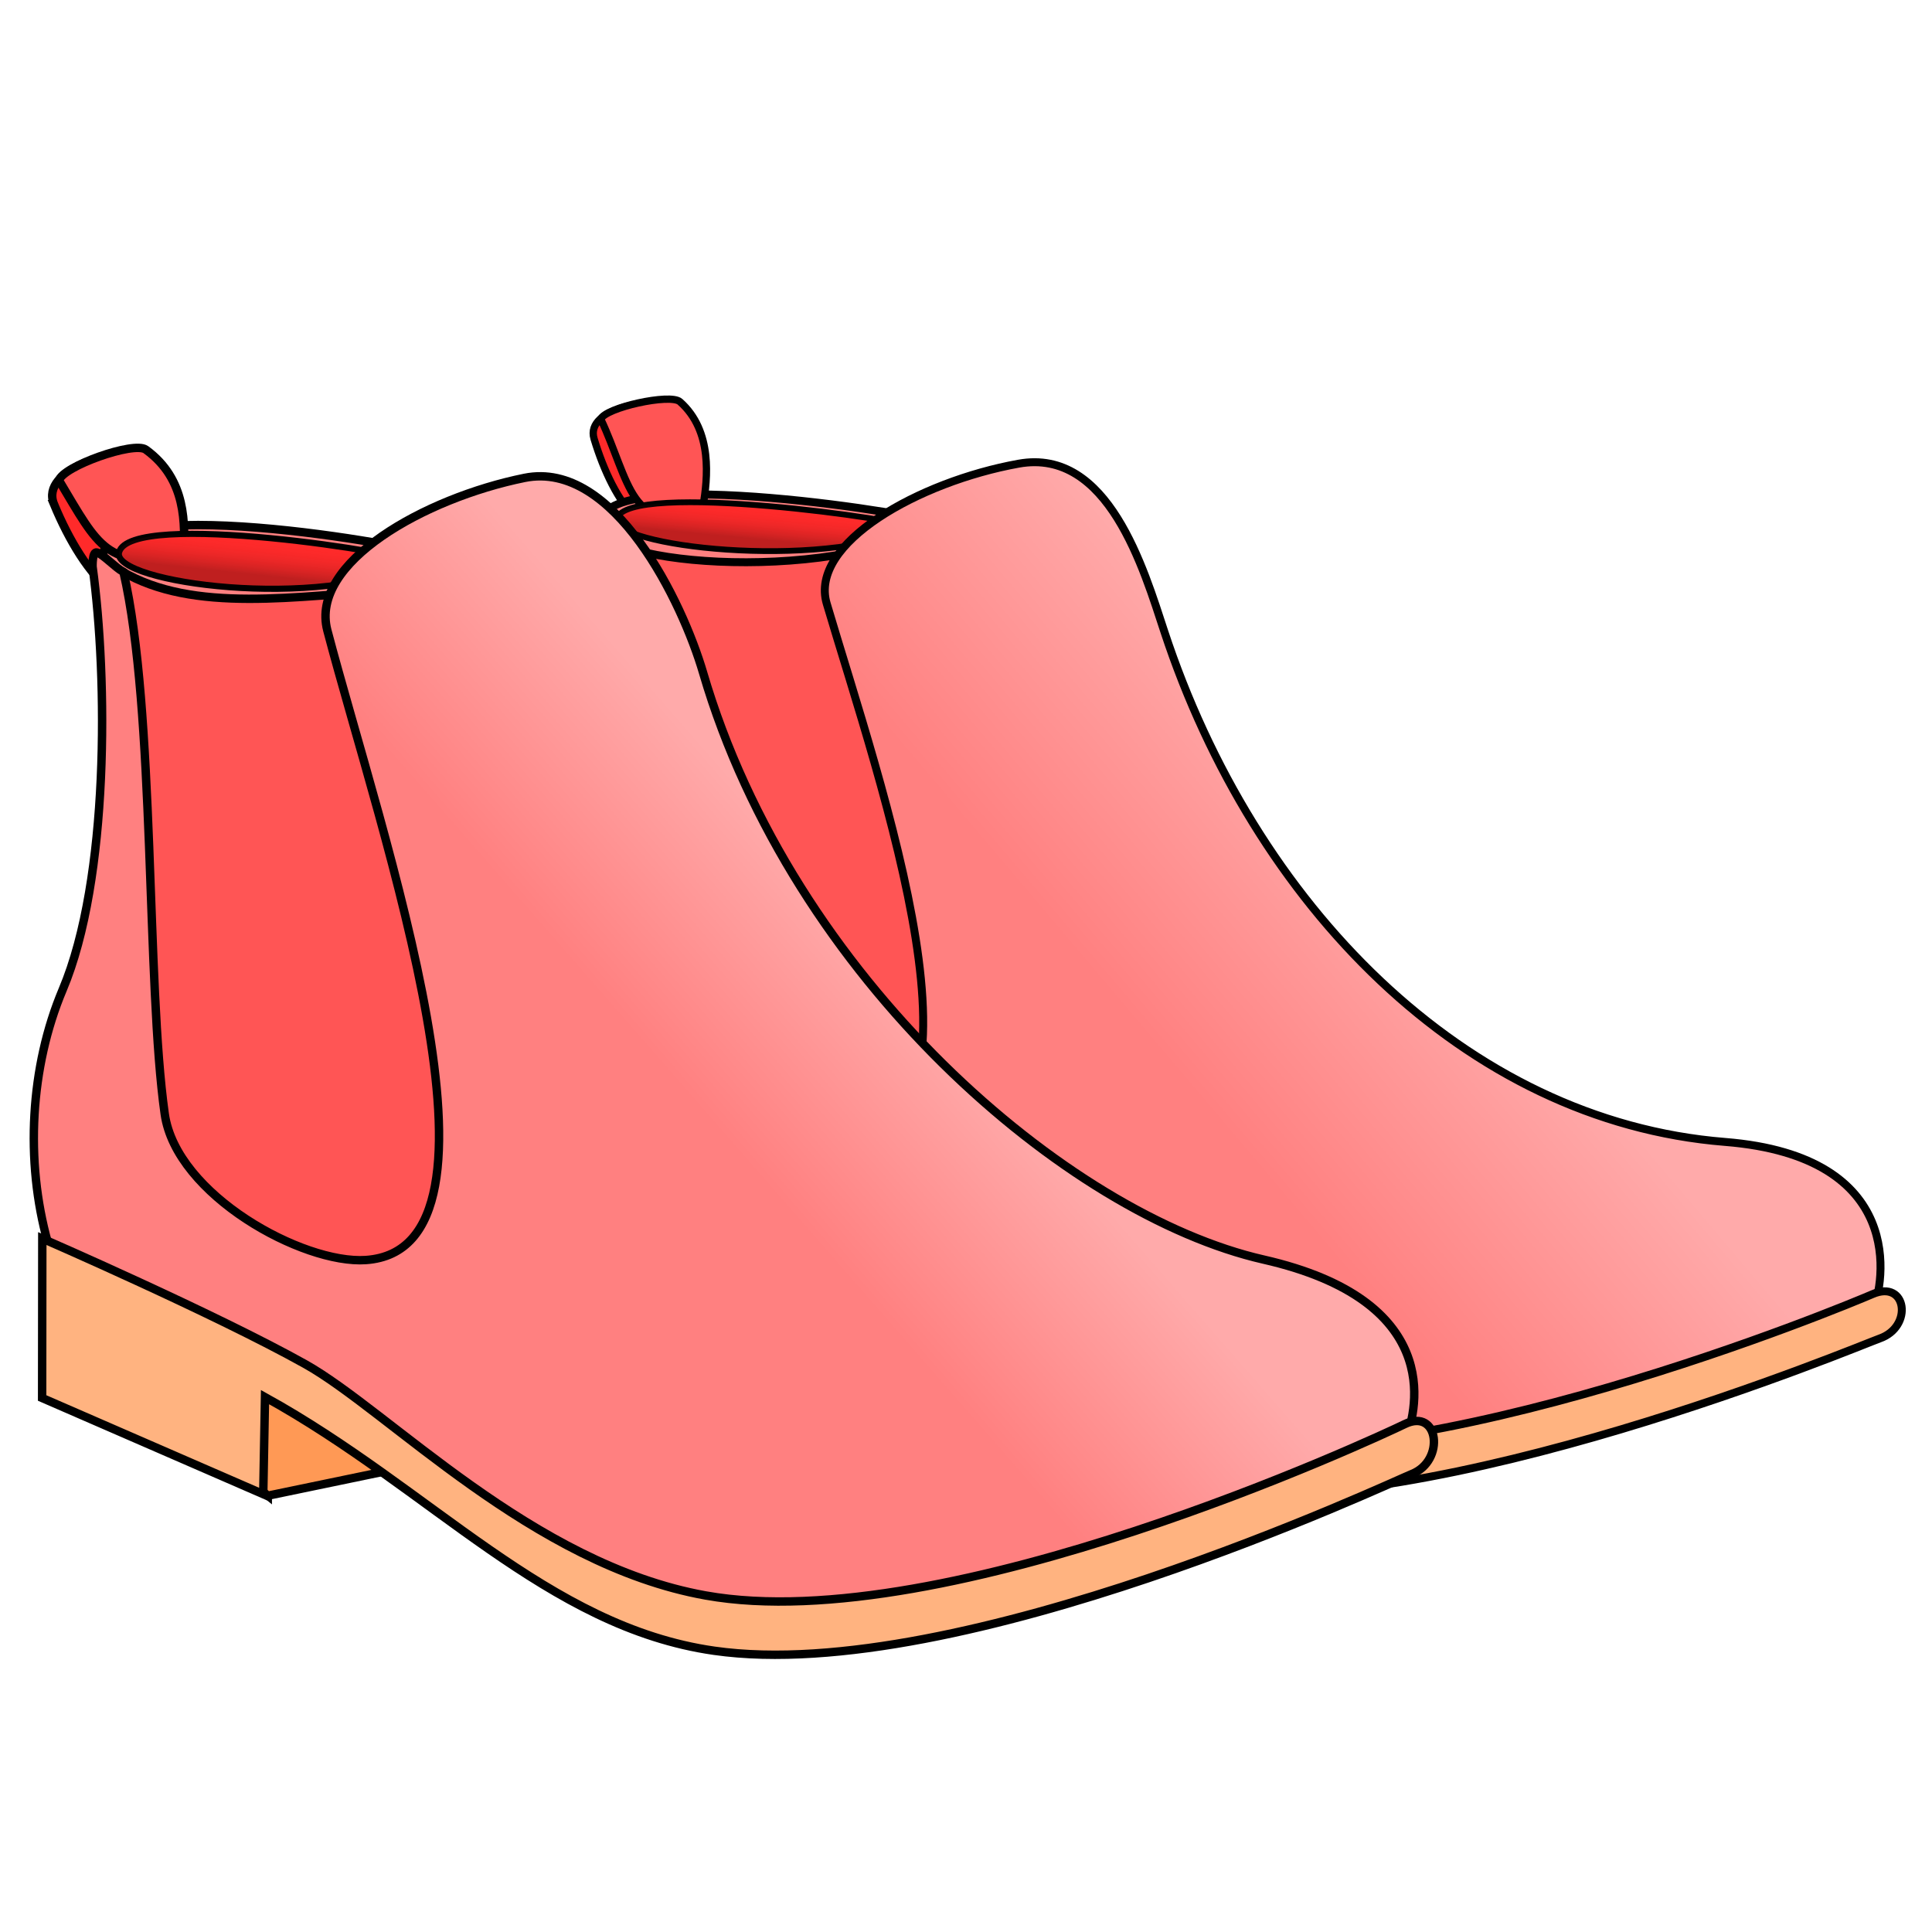<svg cursor="default" version="1.1" viewBox="0 0 256 256" xmlns="http://www.w3.org/2000/svg" xmlns:xlink="http://www.w3.org/1999/xlink">
 <defs>
  <linearGradient id="innoGrad2">
   <stop stop-opacity=".251" offset="0"/>
   <stop stop-color="#ff2a2a" stop-opacity="0" offset="1"/>
  </linearGradient>
  <linearGradient id="innoGrad1">
   <stop stop-color="#faa" offset="0"/>
   <stop stop-color="#ff8080" offset="1"/>
  </linearGradient>
  <linearGradient id="linearGradient4322" x1="342.19" x2="331.34" y1="43.11" y2="52.593" gradientTransform="matrix(2.231 0 0 2.231 -625.57 53.562)" gradientUnits="userSpaceOnUse" xlink:href="#innoGrad1"/>
  <linearGradient id="linearGradient4350" x1="295.28" x2="295.5" y1="10.091" y2="8.008" gradientTransform="matrix(2.231 0 0 2.231 -625.57 53.562)" gradientUnits="userSpaceOnUse" xlink:href="#innoGrad2"/>
  <linearGradient id="linearGradient4421" x1="295.28" x2="295.5" y1="10.091" y2="8.008" gradientTransform="matrix(2.231 0 0 1.984 -559.83 51.275)" gradientUnits="userSpaceOnUse" xlink:href="#innoGrad2"/>
  <linearGradient id="linearGradient4467" x1="371.43" x2="357.32" y1="36" y2="47.964" gradientTransform="matrix(2.231 0 0 2.231 -625.57 53.562)" gradientUnits="userSpaceOnUse" xlink:href="#innoGrad1"/>
 </defs>
 <g fill-rule="evenodd">
  <g stroke="#000">
   <path d="m78.718 58.143c-1.256-4.177 8.342-5.507 9.614-4.375 4.388 3.907 3.596 8.913 3.034 12.444-4.744 8.406-10.083 0.464-12.648-8.07z" fill="#ff2a2a" stroke-width=".968"/>
   <path d="m77.707 69.424c9.033 5.945 22.372 4.25 35.783 3.382l15.356 82.293c-15.684 4.605-31.369 1.406-47.053-9.019z" fill="#f55" stroke-width="1.052"/>
   <path d="m79.602 68.983c-2.871 5.623 29.547 8.759 44.727 0.354-0.994-0.958-43.368-7.883-44.727-0.354z" fill="#ff8080" stroke-width="1.052"/>
   <path d="m79.607 55.54c0.566-1.523 9.214-3.436 10.486-2.31 4.4 3.893 3.646 10.206 3.084 13.737-9.574 4.622-9.746-3.338-13.57-11.428z" fill="#f55" stroke-width=".968"/>
   <path d="m81.722 68.746c-0.982 3.577 26.738 6.929 39.371 1.186-0.374-0.935-37.959-6.334-39.371-1.186z" fill="#ff2a2a" stroke-width=".769"/>
  </g>
  <path d="m81.722 68.746c-0.982 3.577 26.738 6.929 39.371 1.186-0.374-0.935-37.959-6.334-39.371-1.186z" fill="url(#linearGradient4421)"/>
  <g stroke="#000">
   <path d="m69.677 149.59c-3.027-9.614-2.336-20.732 1.973-29.811 6.17-13.002 5.988-36.663 3.96-49.844 0 0-0.063-1.855 0.592-1.673 0.83 0.23 2.375 1.742 3.506 2.3 4.226 16.289 3.003 48.421 5.466 63.872 1.524 9.562 18.34 17.72 26.656 17.211 21.252-1.3 4.835-47.626-2.285-71.668-2.369-7.996 12.229-16.159 25.428-18.537 11.896-2.143 16.585 13.998 19.31 22.264 11.88 36.04 39.74 64.85 74.305 67.608 24.164 1.928 21.122 18.711 19.554 22.386-29.311 16.246-55.01 17.97-82.245 20.608-19.866 3.313-63.16-28.34-96.22-44.716z" fill="url(#linearGradient4467)" stroke-width="1.052"/>
   <path d="m156.88 191.17c31.91 5.075 87.65-18.137 91.249-19.693 4.516-1.954 5.403 4.31 0.942 5.878-2.486 0.874-58.546 24.454-91.063 20.329-22.138-2.81-37.486-19.056-59.54-29.893l-0.234 11.439-29.311-11.335 0.024-18.79s22.863 8.848 34.815 14.783c11.106 5.516 30.053 23.614 53.118 27.282z" fill="#ffb380" stroke-width="1.052"/>
   <g stroke-width="1.115">
    <path d="m35.48 198.19 21.336-4.429-22.456-14.638c-0.117 6.529-3.123 15.72 1.12 19.067z" fill="#f95"/>
    <path d="m7.154 66.812c-1.947-4.7 8.681-7.524 10.257-6.373 5.438 3.97 5.188 9.908 5.009 14.097-4.262 10.424-11.287 1.878-15.266-7.724z" fill="#ff2a2a"/>
    <path d="m13.652 73.472c-2.87 6.322 29.538 9.848 44.712 0.398-0.993-1.077-43.353-8.863-44.712-0.398z" fill="#ff8080"/>
    <path d="m7.822 63.66c0.442-1.849 9.926-5.226 11.501-4.083 5.45 3.953 5.188 9.908 5.009 14.097-10.286 1.662-11.172-1.094-16.51-10.014zm6.541 10.862c9.03 6.684 22.364 4.779 35.77 3.803l15.351 92.525c-15.679 5.178-31.358 1.58-47.037-10.14z" fill="#f55"/>
   </g>
   <path d="m15.771 73.206c-0.981 4.021 26.73 7.79 39.358 1.333-0.374-1.051-37.946-7.121-39.358-1.333z" fill="#ff2a2a" stroke-width=".816"/>
  </g>
  <path d="m15.771 73.206c-0.981 4.021 26.73 7.79 39.358 1.333-0.374-1.051-37.946-7.121-39.358-1.333z" fill="url(#linearGradient4350)"/>
  <path d="m6.336 164.65c-3.026-10.808-2.336-23.309 1.971-33.517 6.168-14.619 5.986-41.222 3.959-56.04 0 0-0.063-2.087 0.592-1.883 0.83 0.26 2.374 1.959 3.505 2.587 4.224 18.313 3.002 54.442 5.464 71.813 1.524 10.751 18.334 19.924 26.647 19.352 21.244-1.462 2.018-56.399-5.1-83.43-2.368-8.99 12.928-17.535 26.124-20.209 11.891-2.41 20.943 16.53 23.667 25.824 11.875 40.521 48.173 71.806 74.28 77.757 23.75 5.413 20.41 19.612 18.844 23.744-29.302 18.267-56.54 21.312-83.767 24.278-19.859 3.725-63.138-31.862-96.186-50.276z" fill="url(#linearGradient4322)" stroke="#000" stroke-width="1.115"/>
  <path d="m93.51 211.41c31.897 5.705 89.027-20.955 92.624-22.705 4.514-2.196 5.4 4.845 0.941 6.609-2.484 0.983-59.933 28.057-92.44 23.419-22.13-3.158-37.472-21.425-59.52-33.61l-0.233 12.861-29.3-12.744 0.023-21.126s22.856 9.948 34.803 16.621c11.103 6.202 30.044 26.55 53.101 30.675z" fill="#ffb380" stroke="#000" stroke-width="1.115"/>
 </g>
</svg>
